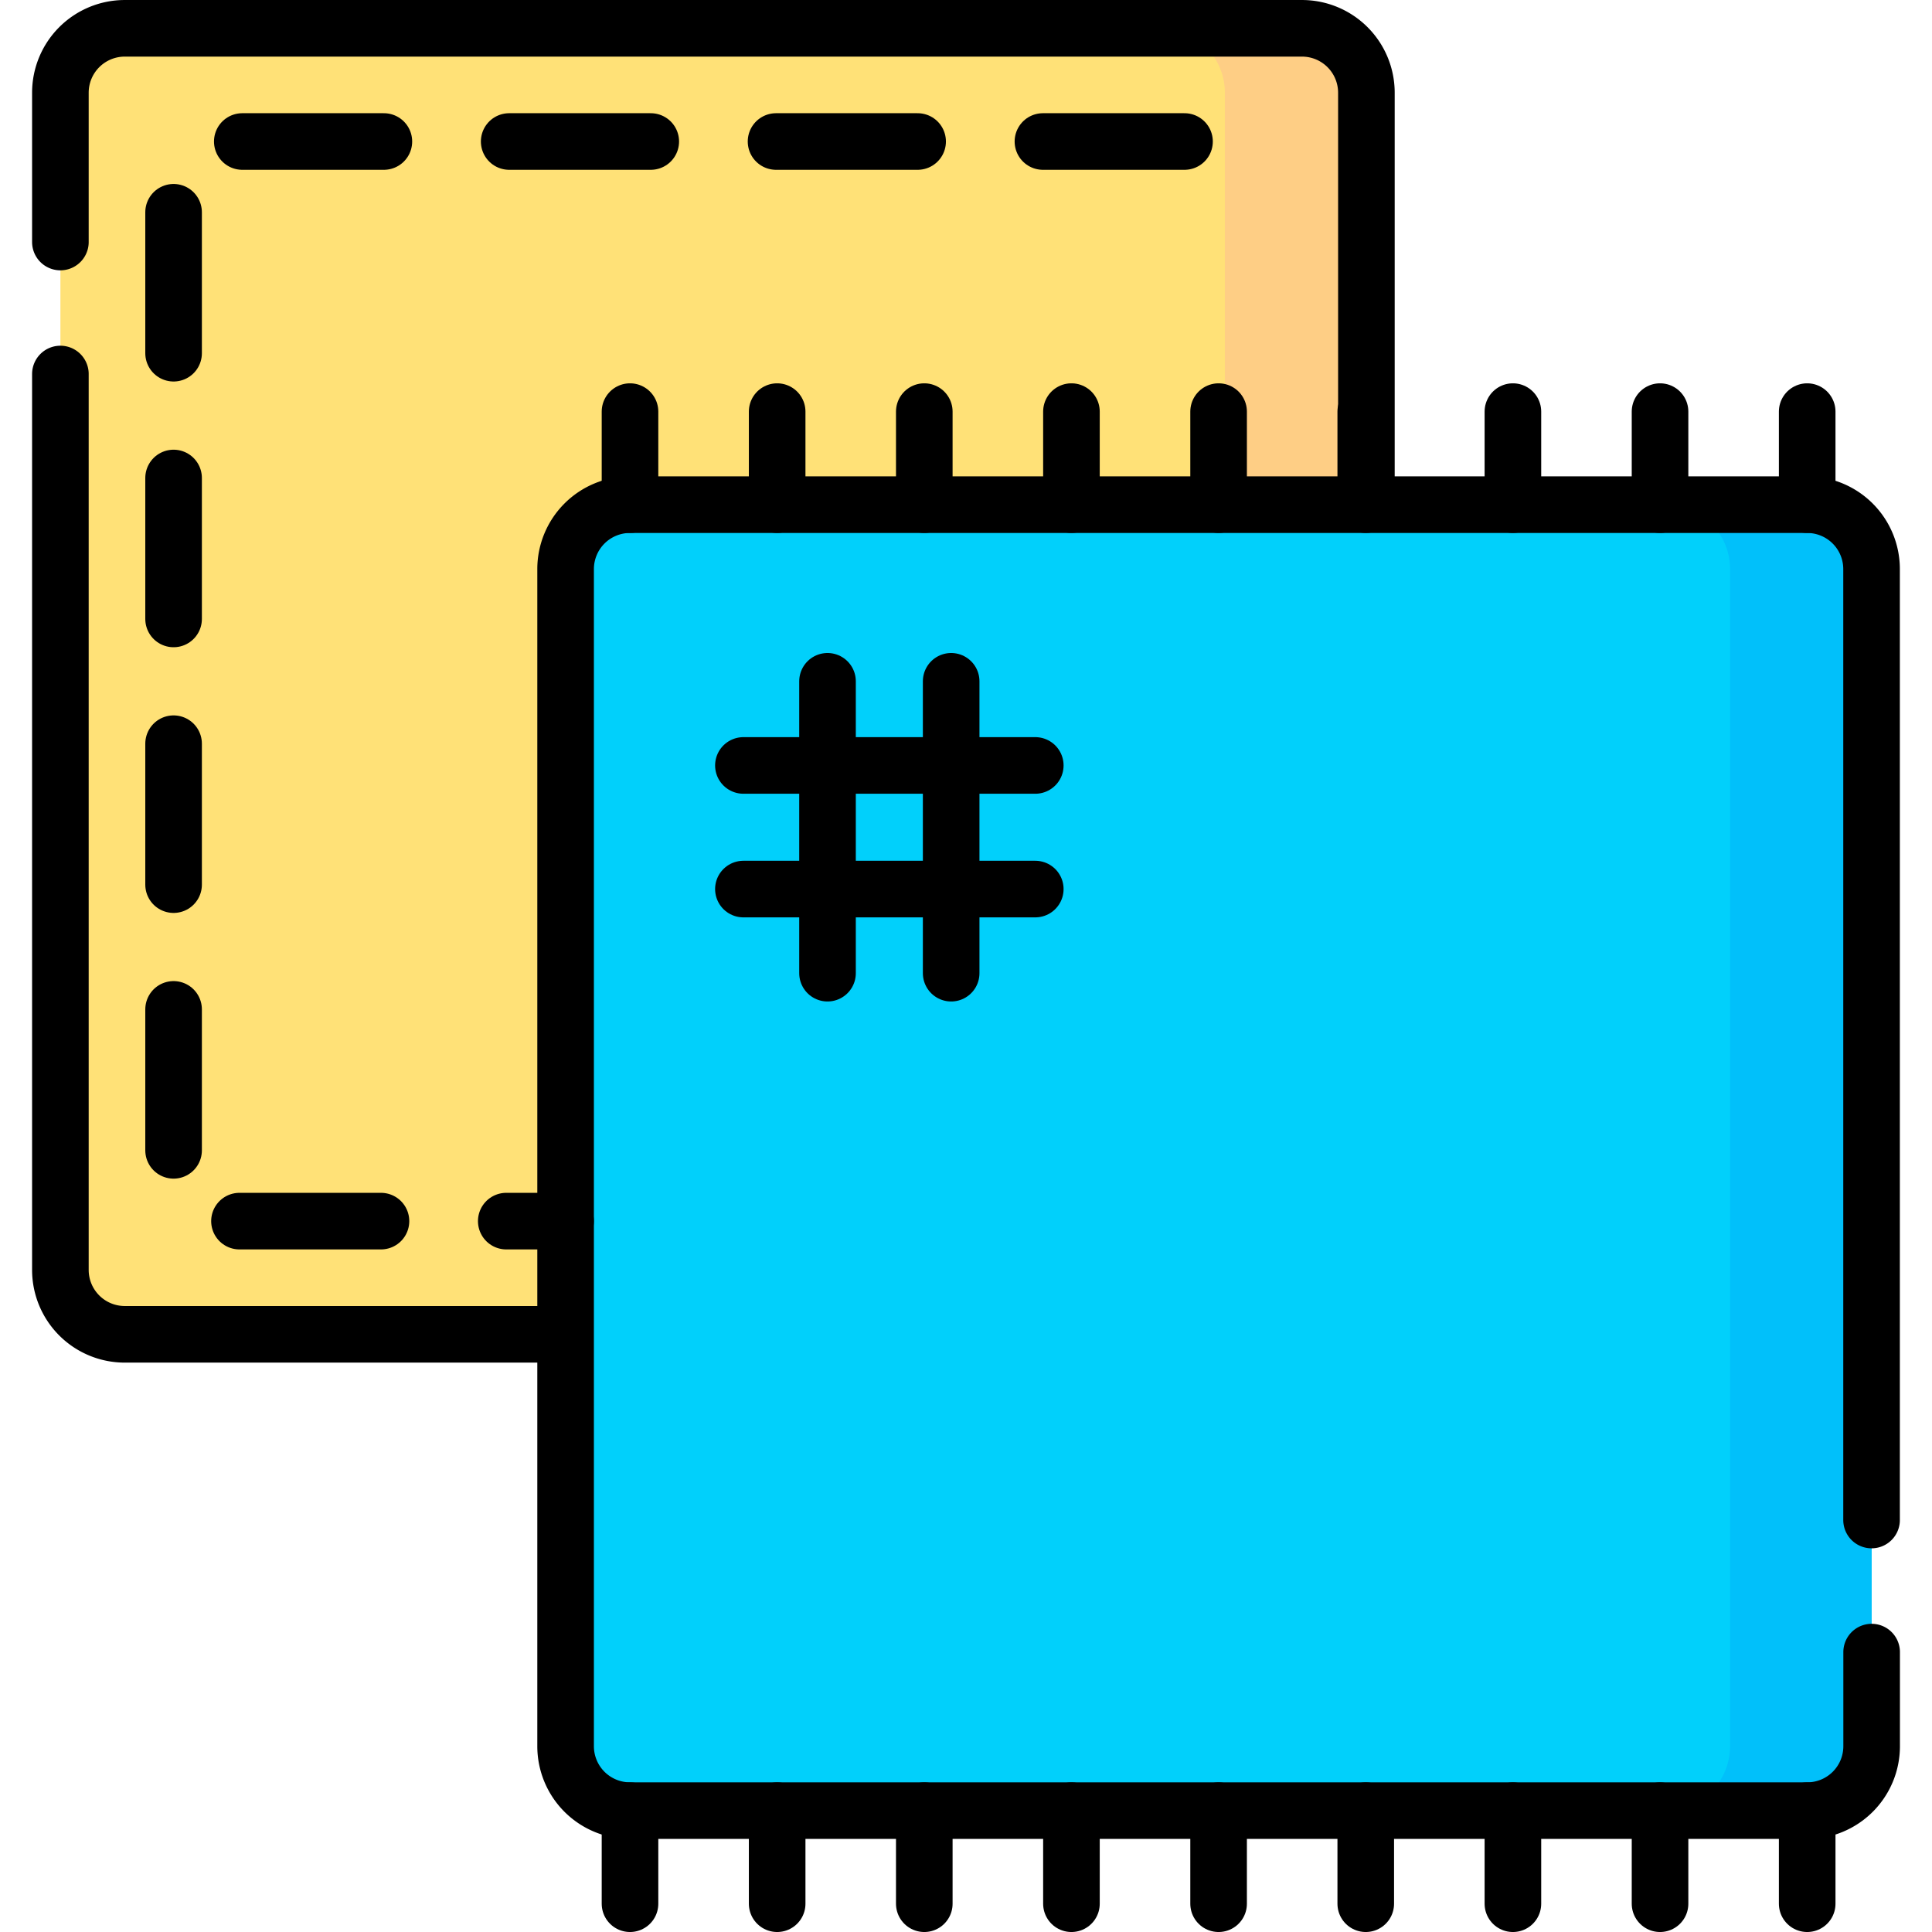 <svg xmlns="http://www.w3.org/2000/svg" xmlns:xlink="http://www.w3.org/1999/xlink" width="78" height="78" viewBox="0 0 78 78">
  <defs>
    <clipPath id="clip-path">
      <rect id="Rectángulo_6498" data-name="Rectángulo 6498" width="78" height="78" transform="translate(837 2726)" fill="#fff"/>
    </clipPath>
  </defs>
  <g id="Enmascarar_grupo_65" data-name="Enmascarar grupo 65" transform="translate(-837 -2726)" clip-path="url(#clip-path)">
    <g id="tela_3_" data-name="tela (3)" transform="translate(837 2726)">
      <path id="Trazado_109525" data-name="Trazado 109525" d="M52.565,53.87H5.039a2.6,2.6,0,0,1-2.6-2.6V3.743a2.6,2.6,0,0,1,2.6-2.6H52.565a2.6,2.6,0,0,1,2.6,2.6V51.269A2.6,2.6,0,0,1,52.565,53.87Z" fill="#ffe177"/>
      <path id="Trazado_109526" data-name="Trazado 109526" d="M55.166,3.743V51.268a2.6,2.6,0,0,1-2.6,2.6H46.851a2.6,2.6,0,0,0,2.6-2.6V3.743a2.6,2.6,0,0,0-2.6-2.6h5.714A2.6,2.6,0,0,1,55.166,3.743Z" fill="#fece85"/>
      <path id="Trazado_109527" data-name="Trazado 109527" d="M2.438,9.771V3.743a2.6,2.6,0,0,1,2.6-2.6H52.565a2.6,2.6,0,0,1,2.6,2.6V20.374" fill="none" stroke="#000" stroke-linecap="round" stroke-linejoin="round" stroke-miterlimit="10" stroke-width="2.285"/>
      <path id="Trazado_109528" data-name="Trazado 109528" d="M2.438,15.1V51.27a2.6,2.6,0,0,0,2.6,2.6h17.8" fill="none" stroke="#000" stroke-linecap="round" stroke-linejoin="round" stroke-miterlimit="10" stroke-width="2.285"/>
      <g id="Grupo_57499" data-name="Grupo 57499">
        <path id="Trazado_109529" data-name="Trazado 109529" d="M72.961,73.1H25.435a2.6,2.6,0,0,1-2.6-2.6V22.975a2.6,2.6,0,0,1,2.6-2.6H72.961a2.6,2.6,0,0,1,2.6,2.6V70.5A2.6,2.6,0,0,1,72.961,73.1Z" fill="#01d0fb"/>
        <path id="Trazado_109530" data-name="Trazado 109530" d="M75.562,22.975V70.5a2.6,2.6,0,0,1-2.6,2.6H67.247a2.6,2.6,0,0,0,2.6-2.6V22.975a2.6,2.6,0,0,0-2.6-2.6h5.714A2.6,2.6,0,0,1,75.562,22.975Z" fill="#01c0fa"/>
        <path id="Trazado_109531" data-name="Trazado 109531" d="M75.563,66.7v3.8a2.6,2.6,0,0,1-2.6,2.6H25.435a2.6,2.6,0,0,1-2.6-2.6V22.975a2.6,2.6,0,0,1,2.6-2.6H72.96a2.6,2.6,0,0,1,2.6,2.6V61.367" fill="none" stroke="#000" stroke-linecap="round" stroke-linejoin="round" stroke-miterlimit="10" stroke-width="2.285"/>
        <g id="Grupo_57497" data-name="Grupo 57497">
          <line id="Línea_259" data-name="Línea 259" y1="3.756" transform="translate(25.435 16.618)" fill="none" stroke="#000" stroke-linecap="round" stroke-linejoin="round" stroke-miterlimit="10" stroke-width="2.285"/>
          <line id="Línea_260" data-name="Línea 260" y1="3.756" transform="translate(31.376 16.618)" fill="none" stroke="#000" stroke-linecap="round" stroke-linejoin="round" stroke-miterlimit="10" stroke-width="2.285"/>
          <line id="Línea_261" data-name="Línea 261" y1="3.756" transform="translate(37.316 16.618)" fill="none" stroke="#000" stroke-linecap="round" stroke-linejoin="round" stroke-miterlimit="10" stroke-width="2.285"/>
          <line id="Línea_262" data-name="Línea 262" y1="3.756" transform="translate(43.257 16.618)" fill="none" stroke="#000" stroke-linecap="round" stroke-linejoin="round" stroke-miterlimit="10" stroke-width="2.285"/>
          <line id="Línea_263" data-name="Línea 263" y1="3.756" transform="translate(49.198 16.618)" fill="none" stroke="#000" stroke-linecap="round" stroke-linejoin="round" stroke-miterlimit="10" stroke-width="2.285"/>
          <line id="Línea_264" data-name="Línea 264" y1="3.756" transform="translate(55.139 16.618)" fill="none" stroke="#000" stroke-linecap="round" stroke-linejoin="round" stroke-miterlimit="10" stroke-width="2.285"/>
          <line id="Línea_265" data-name="Línea 265" y1="3.756" transform="translate(61.08 16.618)" fill="none" stroke="#000" stroke-linecap="round" stroke-linejoin="round" stroke-miterlimit="10" stroke-width="2.285"/>
          <line id="Línea_266" data-name="Línea 266" y1="3.756" transform="translate(67.02 16.618)" fill="none" stroke="#000" stroke-linecap="round" stroke-linejoin="round" stroke-miterlimit="10" stroke-width="2.285"/>
          <line id="Línea_267" data-name="Línea 267" y1="3.756" transform="translate(72.961 16.618)" fill="none" stroke="#000" stroke-linecap="round" stroke-linejoin="round" stroke-miterlimit="10" stroke-width="2.285"/>
        </g>
        <g id="Grupo_57498" data-name="Grupo 57498">
          <line id="Línea_268" data-name="Línea 268" y1="3.756" transform="translate(25.435 73.102)" fill="none" stroke="#000" stroke-linecap="round" stroke-linejoin="round" stroke-miterlimit="10" stroke-width="2.285"/>
          <line id="Línea_269" data-name="Línea 269" y1="3.756" transform="translate(31.376 73.102)" fill="none" stroke="#000" stroke-linecap="round" stroke-linejoin="round" stroke-miterlimit="10" stroke-width="2.285"/>
          <line id="Línea_270" data-name="Línea 270" y1="3.756" transform="translate(37.316 73.102)" fill="none" stroke="#000" stroke-linecap="round" stroke-linejoin="round" stroke-miterlimit="10" stroke-width="2.285"/>
          <line id="Línea_271" data-name="Línea 271" y1="3.756" transform="translate(43.257 73.102)" fill="none" stroke="#000" stroke-linecap="round" stroke-linejoin="round" stroke-miterlimit="10" stroke-width="2.285"/>
          <line id="Línea_272" data-name="Línea 272" y1="3.756" transform="translate(49.198 73.102)" fill="none" stroke="#000" stroke-linecap="round" stroke-linejoin="round" stroke-miterlimit="10" stroke-width="2.285"/>
          <line id="Línea_273" data-name="Línea 273" y1="3.756" transform="translate(55.139 73.102)" fill="none" stroke="#000" stroke-linecap="round" stroke-linejoin="round" stroke-miterlimit="10" stroke-width="2.285"/>
          <line id="Línea_274" data-name="Línea 274" y1="3.756" transform="translate(61.08 73.102)" fill="none" stroke="#000" stroke-linecap="round" stroke-linejoin="round" stroke-miterlimit="10" stroke-width="2.285"/>
          <line id="Línea_275" data-name="Línea 275" y1="3.756" transform="translate(67.02 73.102)" fill="none" stroke="#000" stroke-linecap="round" stroke-linejoin="round" stroke-miterlimit="10" stroke-width="2.285"/>
          <line id="Línea_276" data-name="Línea 276" y1="3.756" transform="translate(72.961 73.102)" fill="none" stroke="#000" stroke-linecap="round" stroke-linejoin="round" stroke-miterlimit="10" stroke-width="2.285"/>
        </g>
      </g>
      <g id="Grupo_57500" data-name="Grupo 57500">
        <line id="Línea_277" data-name="Línea 277" y2="11.784" transform="translate(33.409 27.506)" fill="none" stroke="#000" stroke-linecap="round" stroke-linejoin="round" stroke-miterlimit="10" stroke-width="2.285"/>
        <line id="Línea_278" data-name="Línea 278" y2="11.784" transform="translate(38.401 27.506)" fill="none" stroke="#000" stroke-linecap="round" stroke-linejoin="round" stroke-miterlimit="10" stroke-width="2.285"/>
        <line id="Línea_279" data-name="Línea 279" x1="11.784" transform="translate(30.013 30.903)" fill="none" stroke="#000" stroke-linecap="round" stroke-linejoin="round" stroke-miterlimit="10" stroke-width="2.285"/>
        <line id="Línea_280" data-name="Línea 280" x1="11.784" transform="translate(30.013 35.894)" fill="none" stroke="#000" stroke-linecap="round" stroke-linejoin="round" stroke-miterlimit="10" stroke-width="2.285"/>
      </g>
      <g id="Grupo_57501" data-name="Grupo 57501">
        <line id="Línea_281" data-name="Línea 281" x2="5.716" transform="translate(9.782 5.713)" fill="none" stroke="#000" stroke-linecap="round" stroke-linejoin="round" stroke-miterlimit="10" stroke-width="2.285"/>
        <line id="Línea_282" data-name="Línea 282" x2="5.716" transform="translate(20.557 5.713)" fill="none" stroke="#000" stroke-linecap="round" stroke-linejoin="round" stroke-miterlimit="10" stroke-width="2.285"/>
        <line id="Línea_283" data-name="Línea 283" x2="5.716" transform="translate(31.331 5.713)" fill="none" stroke="#000" stroke-linecap="round" stroke-linejoin="round" stroke-miterlimit="10" stroke-width="2.285"/>
        <line id="Línea_284" data-name="Línea 284" x2="5.716" transform="translate(42.106 5.713)" fill="none" stroke="#000" stroke-linecap="round" stroke-linejoin="round" stroke-miterlimit="10" stroke-width="2.285"/>
      </g>
      <g id="Grupo_57502" data-name="Grupo 57502">
        <line id="Línea_285" data-name="Línea 285" x2="5.713" transform="translate(9.668 49.3)" fill="none" stroke="#000" stroke-linecap="round" stroke-linejoin="round" stroke-miterlimit="10" stroke-width="2.285"/>
        <line id="Línea_286" data-name="Línea 286" x1="2.395" transform="translate(20.439 49.3)" fill="none" stroke="#000" stroke-linecap="round" stroke-linejoin="round" stroke-miterlimit="10" stroke-width="2.285"/>
      </g>
      <g id="Grupo_57503" data-name="Grupo 57503">
        <line id="Línea_287" data-name="Línea 287" y2="5.69" transform="translate(7.008 8.57)" fill="none" stroke="#000" stroke-linecap="round" stroke-linejoin="round" stroke-miterlimit="10" stroke-width="2.285"/>
        <line id="Línea_288" data-name="Línea 288" y2="5.69" transform="translate(7.008 19.298)" fill="none" stroke="#000" stroke-linecap="round" stroke-linejoin="round" stroke-miterlimit="10" stroke-width="2.285"/>
        <line id="Línea_289" data-name="Línea 289" y2="5.69" transform="translate(7.008 30.025)" fill="none" stroke="#000" stroke-linecap="round" stroke-linejoin="round" stroke-miterlimit="10" stroke-width="2.285"/>
        <line id="Línea_290" data-name="Línea 290" y2="5.69" transform="translate(7.008 40.752)" fill="none" stroke="#000" stroke-linecap="round" stroke-linejoin="round" stroke-miterlimit="10" stroke-width="2.285"/>
      </g>
    </g>
  </g>
</svg>
